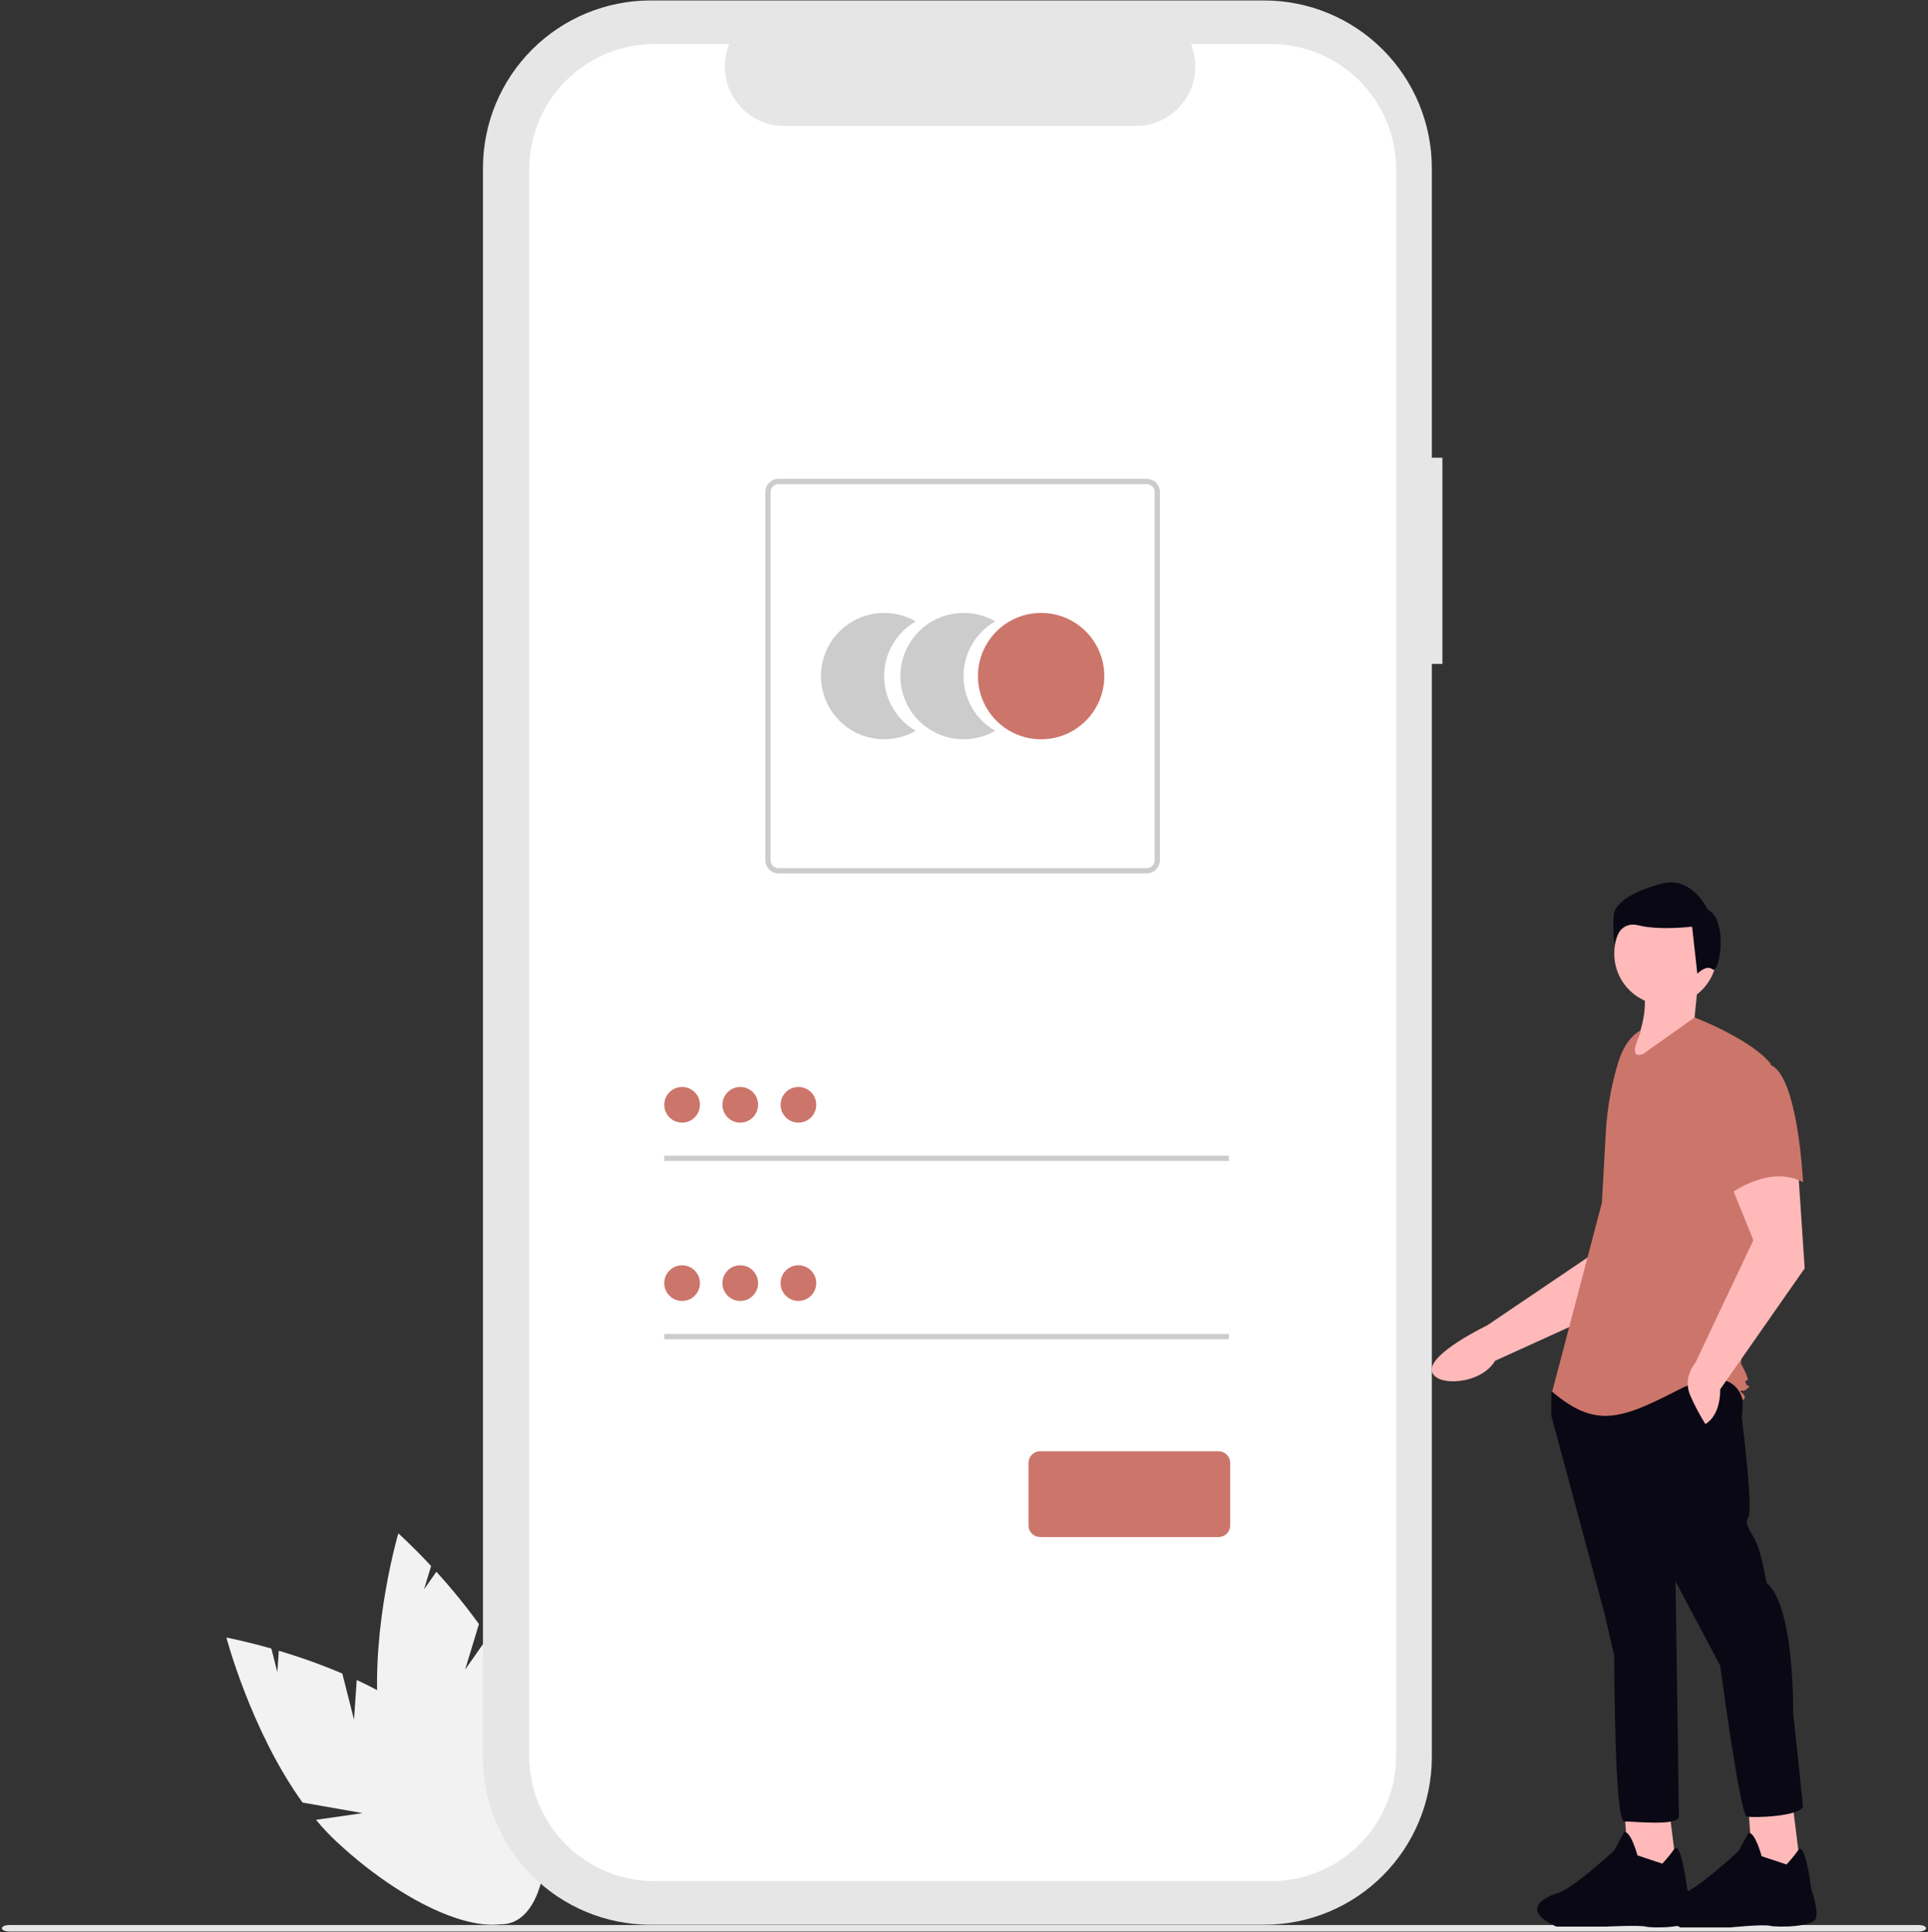 <svg width="501" height="502" viewBox="0 0 501 502" fill="none" xmlns="http://www.w3.org/2000/svg">
<rect x="0" y="0" width="501" height="502" fill="#333333" stroke="none"/>
<g clip-path="url(#clip0_14_137)">
<path d="M91.989 446.823L88.953 434.844C83.569 432.562 78.061 430.586 72.454 428.925L72.071 434.491L70.517 428.359C63.564 426.371 58.834 425.497 58.834 425.497C58.834 425.497 65.222 449.793 78.625 468.368L94.24 471.112L82.109 472.861C83.795 474.889 85.607 476.81 87.534 478.611C107.028 496.706 128.742 505.009 136.032 497.153C143.322 489.296 133.429 468.264 113.933 450.169C107.892 444.559 100.298 440.058 92.698 436.514L91.989 446.823Z" fill="#F2F2F2"/>
<path d="M120.867 433.814L124.458 421.993C121.028 417.256 117.335 412.717 113.394 408.397L110.19 412.964L112.029 406.911C107.103 401.617 103.506 398.424 103.506 398.424C103.506 398.424 96.417 422.525 98.286 445.354L110.235 455.771L98.945 450.997C99.34 453.605 99.898 456.186 100.617 458.725C107.952 484.292 122.249 502.623 132.549 499.668C142.85 496.712 145.254 473.591 137.919 448.023C135.645 440.097 131.472 432.319 126.799 425.358L120.867 433.814Z" fill="#F2F2F2"/>
<path d="M374.815 118.936H372.068V43.677C372.068 32.125 367.479 21.046 359.311 12.877C351.142 4.708 340.063 0.119 328.511 0.118H169.058C157.505 0.118 146.426 4.708 138.257 12.877C130.088 21.046 125.499 32.125 125.499 43.677V456.559C125.499 462.279 126.625 467.943 128.814 473.228C131.003 478.513 134.212 483.315 138.257 487.36C142.302 491.404 147.103 494.613 152.388 496.802C157.673 498.991 163.337 500.118 169.058 500.118H328.511C340.063 500.118 351.142 495.528 359.311 487.36C367.48 479.191 372.069 468.112 372.069 456.559V172.506H374.817L374.815 118.936Z" fill="#E6E6E6"/>
<path d="M330.267 11.447H309.455C310.412 13.794 310.777 16.34 310.518 18.861C310.26 21.382 309.385 23.801 307.971 25.904C306.557 28.008 304.648 29.731 302.411 30.923C300.174 32.114 297.679 32.738 295.144 32.738H203.797C201.262 32.738 198.766 32.115 196.53 30.923C194.293 29.731 192.383 28.008 190.97 25.904C189.556 23.801 188.681 21.382 188.423 18.86C188.164 16.339 188.529 13.793 189.487 11.446H170.048C161.42 11.446 153.146 14.873 147.046 20.974C140.945 27.075 137.518 35.349 137.518 43.976V456.258C137.518 464.885 140.945 473.159 147.046 479.26C153.146 485.361 161.42 488.788 170.048 488.788H330.267C338.894 488.788 347.168 485.361 353.269 479.26C359.369 473.159 362.797 464.885 362.797 456.258V43.975C362.796 35.348 359.369 27.074 353.269 20.974C347.168 14.874 338.895 11.446 330.267 11.446L330.267 11.447Z" fill="white"/>
<path d="M229.741 175.678C229.74 172.796 230.499 169.964 231.941 167.469C233.383 164.973 235.457 162.901 237.954 161.461C235.459 160.021 232.628 159.262 229.747 159.262C226.865 159.262 224.034 160.02 221.539 161.461C219.044 162.901 216.971 164.974 215.531 167.469C214.09 169.964 213.331 172.795 213.331 175.676C213.331 178.558 214.09 181.389 215.531 183.884C216.971 186.379 219.044 188.451 221.539 189.892C224.034 191.333 226.865 192.091 229.747 192.091C232.628 192.091 235.459 191.332 237.954 189.891C235.458 188.452 233.385 186.381 231.943 183.886C230.502 181.39 229.743 178.56 229.744 175.678H229.741Z" fill="#CCCCCC"/>
<path d="M250.376 175.678C250.375 172.796 251.134 169.964 252.576 167.469C254.018 164.973 256.092 162.901 258.589 161.461C256.094 160.021 253.263 159.262 250.381 159.262C247.5 159.262 244.669 160.02 242.174 161.461C239.678 162.901 237.606 164.974 236.165 167.469C234.725 169.964 233.966 172.795 233.966 175.676C233.966 178.558 234.725 181.389 236.165 183.884C237.606 186.379 239.678 188.451 242.174 189.892C244.669 191.333 247.5 192.091 250.381 192.091C253.263 192.091 256.094 191.332 258.589 189.891C256.092 188.452 254.019 186.381 252.578 183.886C251.137 181.39 250.378 178.56 250.378 175.678H250.376Z" fill="#CCCCCC"/>
<path d="M270.543 192.093C279.609 192.093 286.958 184.744 286.958 175.678C286.958 166.613 279.609 159.264 270.543 159.264C261.477 159.264 254.128 166.613 254.128 175.678C254.128 184.744 261.477 192.093 270.543 192.093Z" fill="#CC756B"/>
<path d="M297.976 226.948H202.307C201.396 226.947 200.523 226.584 199.879 225.94C199.235 225.296 198.872 224.423 198.871 223.512V127.844C198.873 126.934 199.236 126.061 199.88 125.418C200.524 124.775 201.396 124.413 202.307 124.411H297.976C298.886 124.413 299.759 124.775 300.403 125.419C301.048 126.063 301.41 126.936 301.411 127.847V223.509C301.41 224.42 301.048 225.293 300.403 225.937C299.759 226.581 298.886 226.943 297.976 226.944V226.948ZM202.307 125.784C201.76 125.784 201.236 126.002 200.85 126.388C200.464 126.774 200.246 127.298 200.246 127.845V223.513C200.246 224.059 200.464 224.583 200.85 224.97C201.236 225.356 201.76 225.573 202.307 225.574H297.976C298.522 225.573 299.046 225.356 299.432 224.97C299.819 224.583 300.036 224.059 300.037 223.513V127.845C300.036 127.298 299.819 126.774 299.432 126.388C299.046 126.002 298.522 125.784 297.976 125.784H202.307Z" fill="#CCCCCC"/>
<path d="M319.337 300.281H172.612V301.655H319.337V300.281Z" fill="#CCCCCC"/>
<path d="M177.245 291.7C179.804 291.7 181.878 289.626 181.878 287.067C181.878 284.508 179.804 282.434 177.245 282.434C174.686 282.434 172.612 284.508 172.612 287.067C172.612 289.626 174.686 291.7 177.245 291.7Z" fill="#CC756B"/>
<path d="M319.337 346.615H172.612V347.989H319.337V346.615Z" fill="#CCCCCC"/>
<path d="M177.245 338.035C179.804 338.035 181.878 335.961 181.878 333.402C181.878 330.843 179.804 328.768 177.245 328.768C174.686 328.768 172.612 330.843 172.612 333.402C172.612 335.961 174.686 338.035 177.245 338.035Z" fill="#CC756B"/>
<path d="M316.651 399.378H270.282C269.481 399.377 268.713 399.059 268.147 398.492C267.58 397.926 267.262 397.158 267.261 396.357V380.107C267.262 379.306 267.58 378.539 268.147 377.972C268.713 377.406 269.481 377.087 270.282 377.086H316.651C317.452 377.087 318.22 377.406 318.786 377.972C319.353 378.539 319.671 379.306 319.672 380.107V396.357C319.671 397.158 319.353 397.926 318.786 398.492C318.22 399.059 317.452 399.377 316.651 399.378Z" fill="#CC756B"/>
<path d="M192.36 291.7C194.919 291.7 196.993 289.626 196.993 287.067C196.993 284.508 194.919 282.434 192.36 282.434C189.801 282.434 187.726 284.508 187.726 287.067C187.726 289.626 189.801 291.7 192.36 291.7Z" fill="#CC756B"/>
<path d="M207.474 291.7C210.033 291.7 212.107 289.626 212.107 287.067C212.107 284.508 210.033 282.434 207.474 282.434C204.915 282.434 202.841 284.508 202.841 287.067C202.841 289.626 204.915 291.7 207.474 291.7Z" fill="#CC756B"/>
<path d="M192.36 338.035C194.919 338.035 196.993 335.961 196.993 333.402C196.993 330.843 194.919 328.768 192.36 328.768C189.801 328.768 187.726 330.843 187.726 333.402C187.726 335.961 189.801 338.035 192.36 338.035Z" fill="#CC756B"/>
<path d="M207.474 338.035C210.033 338.035 212.107 335.961 212.107 333.402C212.107 330.843 210.033 328.768 207.474 328.768C204.915 328.768 202.841 330.843 202.841 333.402C202.841 335.961 204.915 338.035 207.474 338.035Z" fill="#CC756B"/>
<path d="M498.578 501.882H2.422C1.36 501.882 0.5 501.502 0.5 501.036C0.5 500.569 1.36 500.189 2.422 500.189H498.578C499.639 500.189 500.5 500.568 500.5 501.036C500.5 501.503 499.639 501.882 498.578 501.882Z" fill="#E6E6E6"/>
<path d="M435.05 314.633L423.384 337.728L388.507 353.585C384.782 359.88 372.945 360.362 372.084 356.293C371.118 351.727 386.459 344.376 386.459 344.376L415.634 324.643L418.187 307.655L435.05 314.633Z" fill="#FFB9B9"/>
<path d="M433.674 469.617L435.826 486.829L423.347 487.69L422.057 469.618L433.674 469.617Z" fill="#FFB9B9"/>
<path d="M431.954 484.247C433.069 483.067 434.098 481.809 435.033 480.482C436.821 478.007 438.408 490.701 438.408 490.701C438.408 490.701 440.129 495.864 439.699 498.446C439.268 501.028 429.372 501.028 427.651 500.599C425.929 500.17 417.324 500.599 417.324 500.599H404.416C393.229 495.436 404.416 491.993 404.416 491.993C407.858 491.563 419.476 480.806 419.476 480.806L422.058 476.073C423.779 475.643 425.5 482.097 425.5 482.097L431.954 484.247Z" fill="#090814"/>
<path d="M465.946 469.832L468.099 487.043L455.621 487.905L454.33 469.832H465.946Z" fill="#FFB9B9"/>
<path d="M464.224 484.462C465.339 483.283 466.368 482.024 467.303 480.697C469.091 478.222 470.678 490.916 470.678 490.916C470.678 490.916 472.399 495.65 471.969 498.231C471.539 500.812 461.642 500.812 459.921 500.384C458.199 499.955 449.594 500.814 449.594 500.814H436.686C425.499 495.651 436.686 492.209 436.686 492.209C440.128 491.778 451.746 481.021 451.746 481.021L454.328 476.289C456.049 475.858 457.77 482.312 457.77 482.312L464.224 484.462Z" fill="#090814"/>
<path d="M451.745 358.821C453.466 360.974 452.605 368.287 452.605 368.287C452.605 368.287 455.617 391.952 454.326 394.104C453.035 396.255 455.186 397.976 456.479 400.989C457.771 404.001 459.061 411.315 459.061 411.315C466.375 417.339 465.945 444.877 465.945 444.877L468.527 469.402C467.666 471.984 455.618 472.414 453.897 471.984C452.177 471.554 447.013 432.829 447.013 432.829L435.395 410.884C435.395 410.884 436.256 469.402 436.256 471.984C436.256 474.566 424.638 473.275 422.056 473.275C419.474 473.275 419.475 430.247 419.475 430.247L416.893 419.06L403.124 367.857V361.832L405.277 358.82C405.277 358.82 450.024 356.67 451.745 358.821Z" fill="#090814"/>
<path d="M432.814 261.149C440.181 261.149 446.153 255.177 446.153 247.81C446.153 240.443 440.181 234.471 432.814 234.471C425.448 234.471 419.476 240.443 419.476 247.81C419.476 255.177 425.448 261.149 432.814 261.149Z" fill="#FFB9B9"/>
<path d="M426.145 254.048C428.849 260.069 427.248 268.478 421.84 277.713L443.784 267.387L440.342 264.375L441.202 255.77L426.145 254.048Z" fill="#FFB9B9"/>
<path d="M426.144 267.818C423.27 269.526 421.551 272.665 420.564 275.859C418.737 281.773 417.638 287.887 417.289 294.066L416.248 312.566L403.339 361.618C414.526 371.084 420.978 368.933 436.04 361.188C451.102 353.443 452.821 363.771 452.821 363.771C452.821 363.771 454.112 363.341 452.821 362.05C451.53 360.76 452.821 362.05 454.112 360.759C455.403 359.468 454.112 360.759 453.682 359.468C453.251 358.177 453.682 359.038 454.112 358.608C454.543 358.178 452.391 354.302 452.391 354.302L455.834 322.032L460.139 276.423C454.976 269.968 440.348 264.375 440.348 264.375L427.005 273.841C422.699 275.561 426.144 268.677 426.144 268.677L426.144 267.818Z" fill="#CC756B"/>
<path d="M467.235 303.745L468.956 329.562L447.012 360.972C447.012 368.287 443.139 370.009 443.139 370.009C441.673 367.668 440.379 365.223 439.267 362.694C437.114 357.961 440.558 354.088 440.558 354.088L455.618 322.248L449.164 306.328L467.235 303.745Z" fill="#FFB9B9"/>
<path d="M459.924 276.639C467.238 279.22 468.529 307.189 468.529 307.189C459.924 302.455 449.597 310.2 449.597 310.2C449.597 310.2 447.445 302.886 444.864 293.42C444.085 290.757 443.991 287.94 444.593 285.232C445.195 282.524 446.473 280.011 448.306 277.93C448.306 277.93 452.606 274.057 459.924 276.639Z" fill="#CC756B"/>
<path d="M445.076 251.897C443.378 250.539 441.062 253.008 441.062 253.008L439.703 240.782C439.703 240.782 431.213 241.8 425.779 240.442C420.345 239.084 419.496 245.366 419.496 245.366C419.216 242.83 419.159 240.274 419.326 237.727C419.666 234.672 424.081 231.616 431.892 229.577C439.703 227.537 443.778 236.369 443.778 236.369C449.21 239.084 446.774 253.256 445.076 251.897Z" fill="#090814"/>
</g>
<defs>
<clipPath id="clip0_14_137">
<rect width="500" height="501.763" fill="white" transform="translate(0.5 0.118)"/>
</clipPath>
</defs>
</svg>
